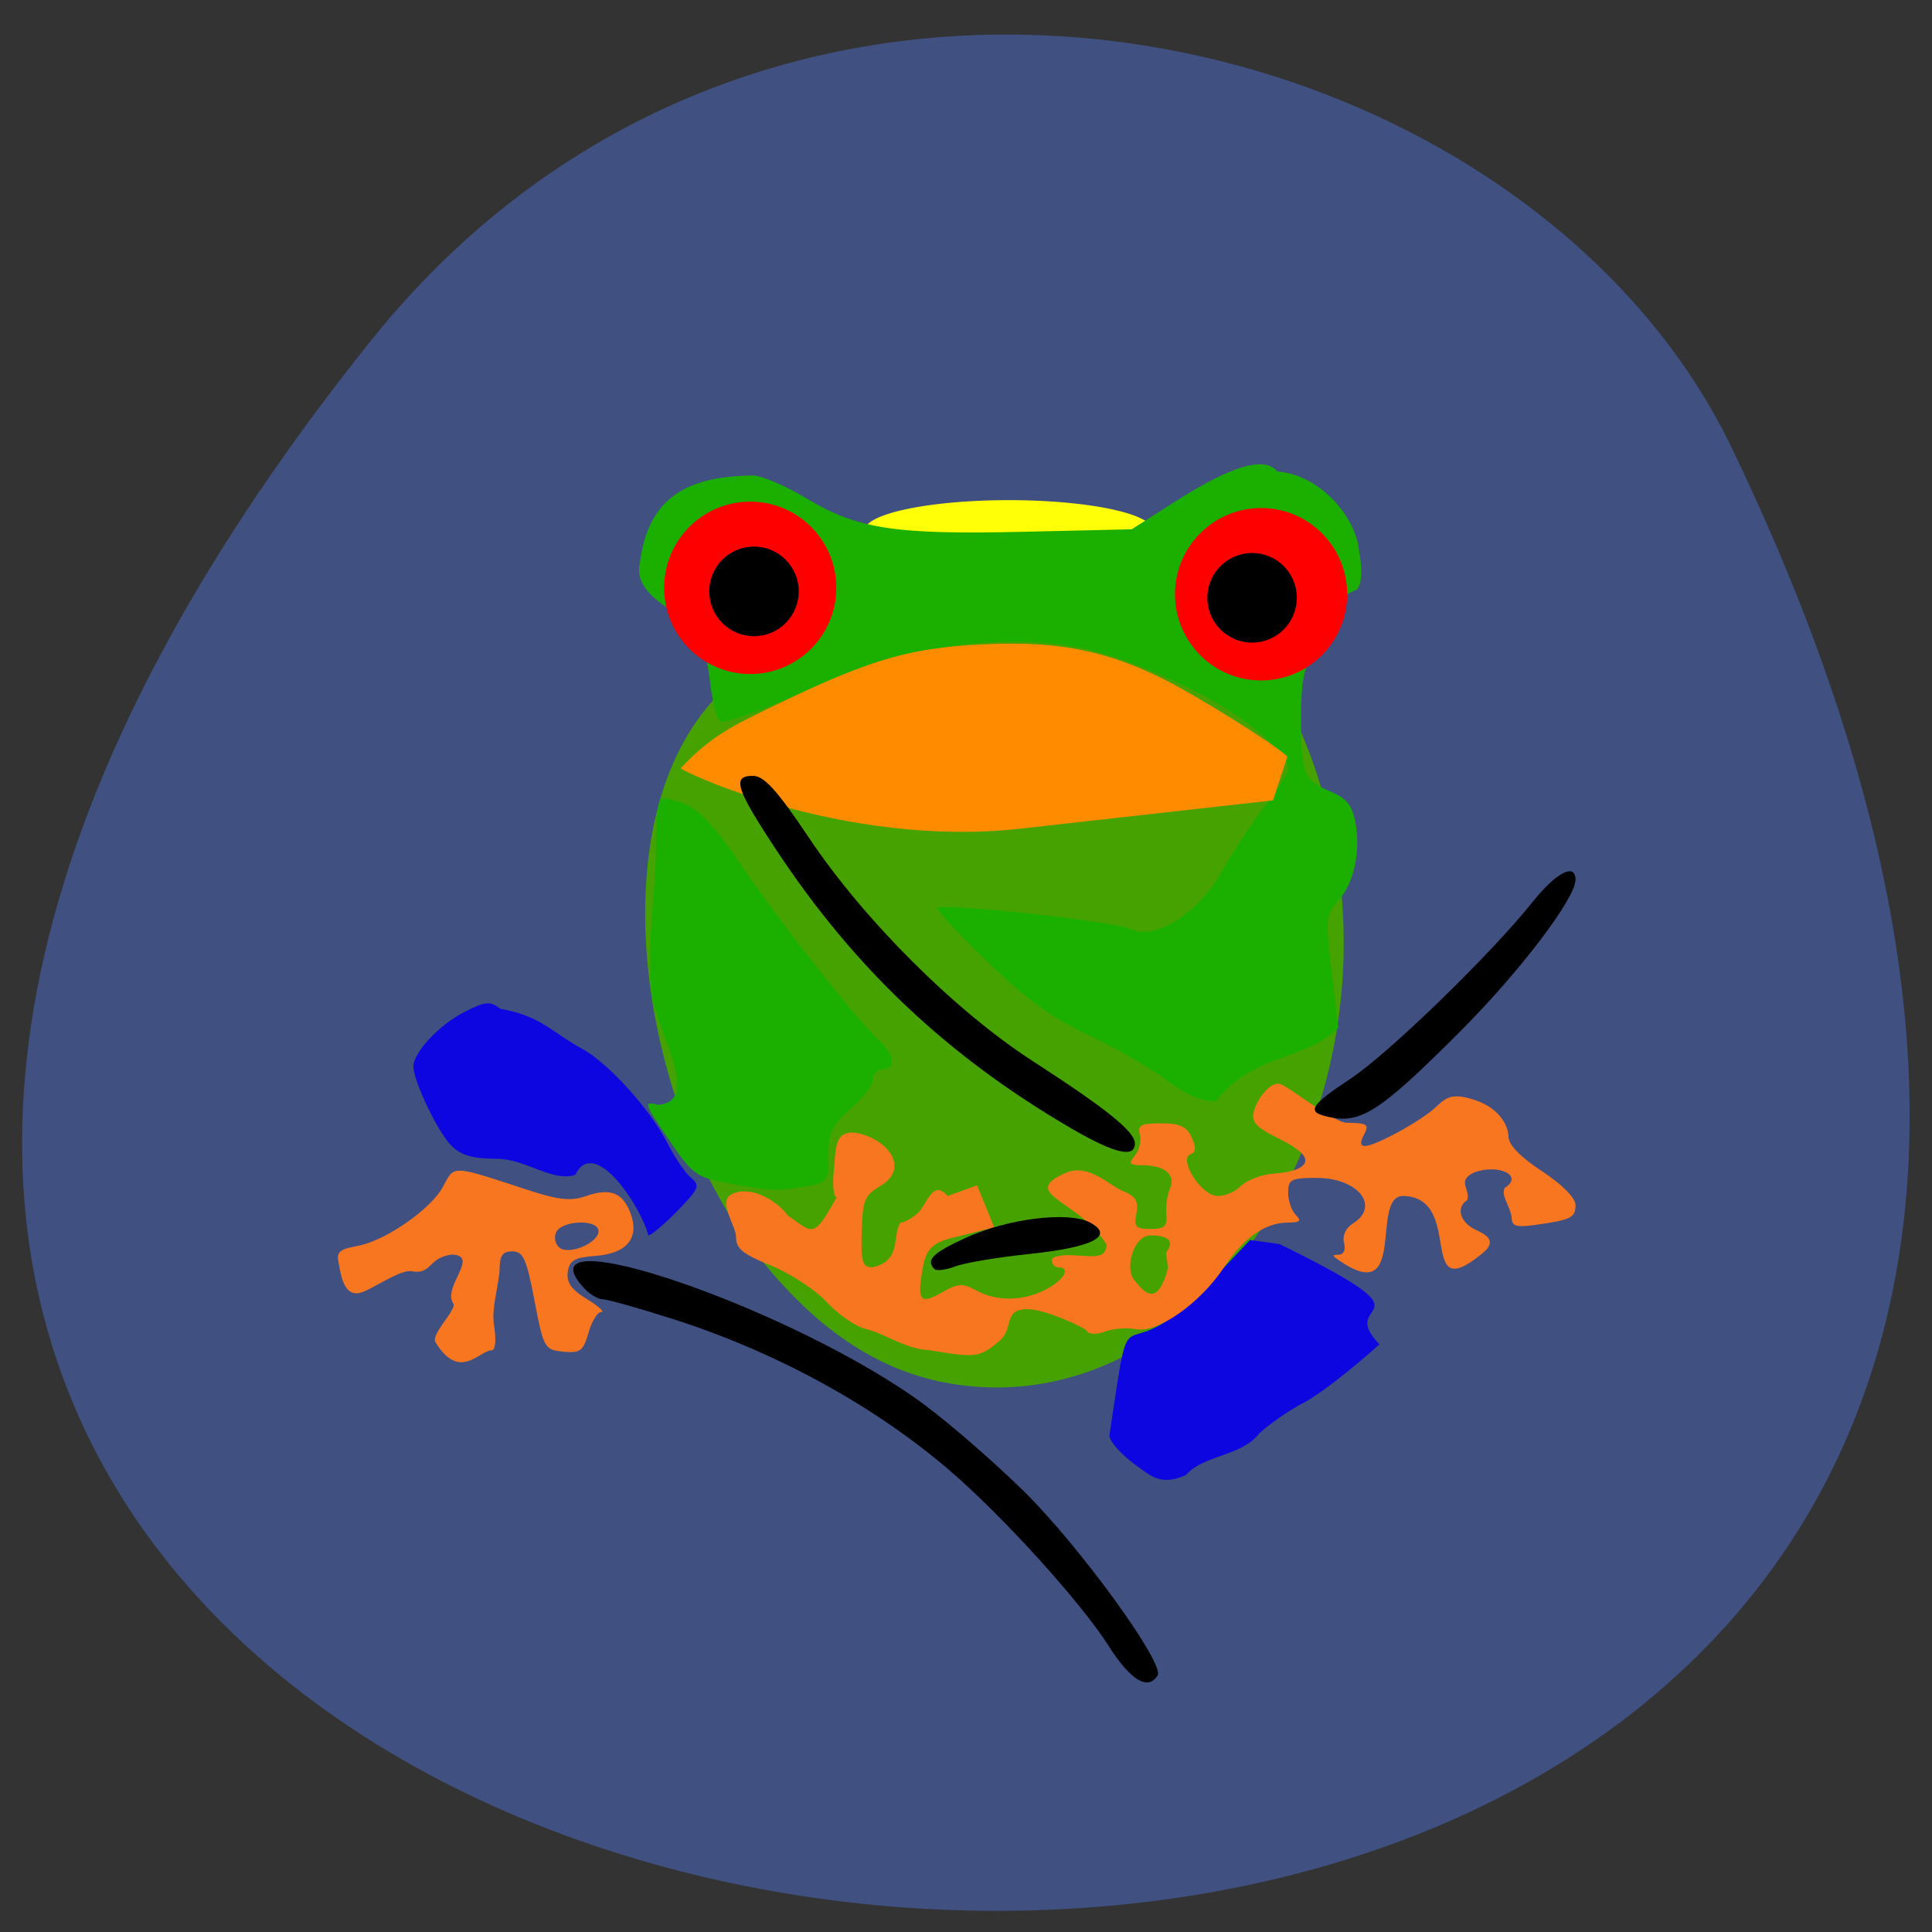 <svg xmlns="http://www.w3.org/2000/svg" viewBox="0 0 256 256" xmlns:xlink="http://www.w3.org/1999/xlink"><rect x="0" y="0" width="256" height="256" fill="#333333" stroke="none"/><defs><path id="0" d="m 188.68 133.32 c 0 25.23 -20.266 45.689 -45.27 45.689 -25 0 -45.27 -20.456 -45.27 -45.689 0 -25.23 20.266 -45.689 45.27 -45.689 25 0 45.27 20.456 45.27 45.689 z"/></defs><g color="#000"><path d="m -1363.8 1650.47 c 92.76 -229.28 -405.65 -114.61 -172.57 42.475 46.699 31.473 147.56 19.349 172.57 -42.475 z" transform="matrix(-0.923 -0.388 0.495 -1.241 -2026.6 1564.19)" fill="#3f5081"/></g><path d="m 157.83 69.48 a 19.13 4.047 0 1 1 -38.26 0 19.13 4.047 0 1 1 38.26 0 z" transform="translate(-5.03 0.838)" fill="#ffff08"/><g transform="translate(-159.02 168.37)"><path d="m 285.04 14.978 c -9.735 -1.626 -18.245 -7.395 -26.22 -17.774 -14.693 -19.13 -20.582 -55.52 -5.496 -72.56 c 12.688 -14.327 22.511 -21.801 37.851 -21.801 12.249 0 21.13 -0.657 30.09 9.583 15.379 17.57 20.04 44.543 11.744 67.99 -8.527 24.1 -27.73 37.938 -47.971 34.558 z" fill="#46a200"/><g transform="translate(153.99 -167.53)"><path d="m 155.54 193.31 c -1.931 -1.399 -3.511 -3.174 -3.511 -3.945 3.25 -21.589 0.661 -6.971 12.913 -19.854 l 5.722 -6.04 l 3.924 0.538 c 21.958 10.778 7.14 6.903 13.22 13.281 -3.623 3.287 -8.111 6.755 -9.972 7.706 -1.861 0.951 -4.527 2.785 -5.923 4.076 -2.396 3.107 -7.328 2.799 -9.766 5.552 -3.333 1.462 -4.627 0.102 -6.606 -1.318 z" fill="#0d06e1"/><g fill="#1bb000"><path d="m 101.46 155.92 c -4.187 -0.763 -4.662 -1.116 -7.878 -5.851 -3.262 -4.804 -3.325 -5.01 -1.342 -4.517 6.223 -0.453 -1.047 -11.08 -0.926 -15.619 -0.575 -6.376 0.663 -12.35 0.641 -19.444 0 -2.787 0.289 -5.246 0.643 -5.464 0.354 -0.219 1.843 0.107 3.31 0.724 1.789 0.752 4.137 3.304 7.133 7.751 5.01 7.437 15.661 21.01 18.415 23.471 2.094 1.869 2.372 3.888 0.536 3.888 -0.698 0 -1.269 0.583 -1.269 1.295 0 0.712 -1.333 2.465 -2.961 3.895 -2.515 2.208 -2.961 3.144 -2.961 6.209 0 3.513 -0.084 3.623 -3.173 4.134 -3.746 0.619 -4.342 0.592 -10.167 -0.47 z"/><path d="m 159.55 142.26 c -2.045 -1.556 -6.673 -4.229 -10.285 -5.939 -4.922 -2.331 -8.305 -4.792 -13.503 -9.826 -3.815 -3.694 -6.761 -6.856 -6.547 -7.03 0.853 -0.681 23.382 1.766 25.507 2.771 3.424 1.618 9.01 -1.916 12.33 -7.804 1.384 -2.453 3.9 -6.271 5.59 -8.486 1.69 -2.214 3.073 -4.403 3.073 -4.863 0 -2.361 -6.394 -7.553 -13.405 -10.885 -9.688 -4.604 -15.08 -6.01 -22.977 -6.01 -8.973 0.007 -16.423 1.81 -27.995 6.776 -5.529 2.373 -10.422 4.086 -10.873 3.808 -0.451 -0.279 -1.078 -2.793 -1.395 -5.586 -0.33 -2.918 -1.247 -5.934 -2.154 -7.088 -1.202 -1.528 -8.112 -3.87 -7.106 -8.278 1.092 -8.762 6.252 -11.544 14.97 -11.654 1.143 0 4.34 1.363 7.105 3.03 6.732 4.055 11.697 4.821 28.717 4.429 l 14.384 -0.332 l 5.591 -3.563 c 6.06 -3.858 11.65 -6.574 13.704 -4.098 5.647 0.474 10.04 5.757 10.741 9.876 0 0.376 0.974 4.382 -0.189 5.765 -6.268 2.737 -2.601 4.42 -5.734 8.585 -1.286 1.644 -1.659 3.466 -1.673 8.18 -0.023 7.552 0.349 8.519 3.841 9.978 2.194 0.917 2.93 1.821 3.364 4.133 0.728 3.883 -0.224 8.141 -2.335 10.441 -1.585 1.727 -1.639 2.344 -0.817 9.307 l 0.881 7.457 c -4.256 4.365 -11.338 3.349 -16.238 9.73 -1.933 0 -4.057 -0.914 -6.573 -2.829 z"/></g></g><g fill="#f00"><use transform="matrix(0.252 0 0 0.25 222.29 -123.81)" xlink:href="#0"/><use transform="matrix(0.252 0 0 0.25 289.98 -122.96)" xlink:href="#0"/></g><use transform="matrix(0.131 0 0 0.13 240.14 -107.34)" xlink:href="#0"/><use transform="matrix(0.131 0 0 0.13 306.14 -106.49)" xlink:href="#0"/><path d="m 249.21 -66.61 c 0.459 -0.239 2.744 -3.467 8.609 -6.389 15.821 -7.883 21.11 -9.541 31.928 -10.01 9.529 -0.409 15.852 0.843 23.499 4.655 4.475 2.231 14.618 8.574 16.356 10.229 l -1.904 5.807 l -33.504 3.751 c -23.381 2.617 -45.44 -7.808 -44.983 -8.05 z" fill="#ff8c00"/></g><g fill="#f97621"><path d="m 123.05 178.89 c -3.086 -0.134 -5.722 -2.162 -8.417 -2.826 -1.282 -0.306 -3.567 -1.892 -5.077 -3.525 -1.51 -1.632 -4.84 -3.814 -7.399 -4.848 -3.775 -1.525 -4.649 -2.25 -4.632 -3.838 0.015 -1.363 -2.489 -4.686 -0.559 -5.62 2.656 -1.286 6.178 1.056 7.431 2.845 3.234 2.139 3.271 3.412 6.469 -2.459 -0.394 0 -0.573 -1.493 -0.399 -3.318 0.315 -3.299 0.076 -5.636 3.149 -5.165 4.1 0.873 6.929 4.686 3.076 6.99 -2.132 1.259 -2.401 1.913 -2.511 6.105 -0.106 4.044 0.093 4.695 1.438 4.695 3.924 -0.897 2.547 -4.124 3.685 -5.923 0.501 0 1.537 -0.566 2.302 -1.258 1.234 -1.117 1.944 -4.586 3.954 -2.267 l 3.913 -1.416 l 2.261 5.564 l -5.827 1.465 c -2.853 0.717 -3.335 1.996 -3.743 4.509 -0.624 3.845 -0.165 4.276 2.765 2.595 2.01 -1.151 2.657 -1.184 4.387 -0.226 2.719 1.507 6.226 1.467 9.266 -0.105 2.421 -1.252 3.369 -2.94 1.65 -2.94 -0.465 0 -0.846 -0.413 -0.846 -0.919 0 -0.559 1.374 -0.808 3.509 -0.635 2.966 0.24 3.548 0.025 3.761 -1.392 -3.427 -5.912 -11.842 -6.725 -5.481 -9.55 3.04 -1.348 5.737 1.605 7.554 2.358 1.77 0.733 2.164 1.37 1.853 2.996 -0.339 1.775 -0.076 2.065 1.88 2.065 1.85 0 2.24 -0.355 2.088 -1.904 -0.102 -1.047 0.116 -2.608 0.486 -3.47 0.788 -1.836 -0.678 -3.055 -3.697 -3.075 -1.685 -0.011 -1.839 -0.216 -0.958 -1.278 0.577 -0.696 0.873 -1.942 0.656 -2.769 -0.326 -1.246 0.157 -1.504 2.813 -1.504 2.486 0 3.398 0.42 4.057 1.867 0.613 1.344 0.567 1.97 -0.163 2.236 -1.583 0.576 1.229 5.191 3.351 5.499 0.973 0.141 2.449 -0.422 3.278 -1.252 0.83 -0.83 2.839 -1.593 4.465 -1.697 3.874 -0.248 5.234 -1.581 3.159 -3.098 -1.639 -1.447 -5.746 -2.564 -5.89 -4.196 -0.437 -1.14 1.888 -5.126 3.58 -4.553 1.126 0.381 7.06 5.094 8.767 5.115 2.726 0.034 3.01 0.227 2.297 1.559 -0.55 1.028 -0.516 1.52 0.105 1.52 1.179 0 5.723 -2.349 8.465 -4.376 2.056 -1.52 2.281 -3.07 6.346 -1.628 3.152 1.118 4.214 3.469 4.214 4.735 0 1.106 1.538 2.704 4.442 4.614 2.674 1.759 4.442 3.537 4.442 4.469 0 1.695 -0.574 1.981 -5.288 2.638 -2.618 0.365 -3.173 0.185 -3.173 -1.028 -0.305 -1.693 -1.427 -2.791 -0.92 -3.878 2.567 -1.586 -0.772 -3.247 -4.073 -2.026 -2.359 1.11 -0.413 2.229 -0.888 3.647 -1.545 0.955 -0.961 2.989 1.13 3.942 1.859 0.847 2.634 1.662 0.881 3.109 -8.855 7.315 -2.291 -7.354 -10.45 -7.592 -4.555 -0.133 0.686 14.895 -8.523 8.554 -0.94 -0.647 -1.01 -0.751 -0.115 -0.771 0.703 -0.016 0.996 -0.638 0.748 -1.585 -0.245 -0.938 0.221 -1.953 1.17 -2.545 3.684 -2.301 0.693 -6.05 -4.828 -6.05 -3.346 0 -3.747 0.208 -3.747 1.946 0 1.07 0.457 2.403 1.015 2.961 0.79 0.79 0.555 1.016 -1.058 1.018 -3.056 0.005 -5.911 2.081 -8.457 5.929 -3.186 4.814 -8.842 8.73 -11.61 8.201 -1.224 -0.234 -3.088 -0.098 -4.142 0.303 -1.15 0.437 -2.118 0.403 -2.42 -0.085 -0.277 -0.448 -5.519 -2.877 -7.867 -2.877 -3.32 0 -1.735 2.533 -3.689 4.178 -2.67 2.247 -3.068 2.299 -9.413 1.233 z m 31.455 -12.944 c 1.164 -1.402 0.409 -2.249 -2 -2.249 -2.414 0 -3.426 4.457 -2.262 5.859 1.203 1.449 3.064 4.03 4.524 -1.547 z"/><path d="m 74.63 179.1 c -2.482 -0.243 -2.6 -0.452 -3.807 -6.769 -1.059 -5.538 -1.501 -6.518 -2.939 -6.518 -1.336 0 -1.692 0.564 -1.692 2.676 -0.277 2.561 -1.073 4.924 -0.727 7.184 0.314 1.962 0.183 3.254 -0.33 3.254 -1.59 0 -4.24 4.183 -7.434 -1.086 -0.65 -1.073 3 -4.477 2.341 -5.14 -1.43 -2.229 3.616 -6.362 -0.196 -6.465 -3.196 0.436 -2.604 2.7 -5.294 2.21 -1.516 -0.284 -5.243 2.405 -6.706 2.825 -2.396 0.687 -2.698 -2.527 -3.038 -4.304 -0.3 -1.567 1.364 -1.57 3.11 -2 3.684 -0.915 9.257 -4.897 10.76 -7.689 1.578 -2.929 1.023 -2.947 11.128 0.357 4.208 1.376 5.831 1.553 7.837 0.853 3.201 -1.116 4.853 -0.483 5.896 2.259 1.243 3.268 -0.464 5.359 -4.623 5.665 -2.794 0.206 -3.466 0.595 -3.685 2.134 -0.195 1.375 0.488 2.343 2.538 3.593 1.543 0.941 2.397 1.712 1.897 1.714 -0.5 0.002 -1.261 1.241 -1.692 2.753 -0.688 2.414 -1.096 2.719 -3.345 2.499 z m 4.676 -15.961 c 0 -1.663 -5 -1.467 -5.649 0.221 -0.286 0.745 -0.023 1.661 0.583 2.036 1.405 0.869 5.066 -0.763 5.066 -2.257 z"/></g><path d="m 146.86 218.03 c -3.748 -5.882 -14.339 -17.519 -21.382 -23.493 -9.97 -8.458 -22.771 -15.43 -36.24 -19.736 -4.543 -1.452 -8.767 -2.641 -9.387 -2.641 -0.62 0 -1.758 -0.696 -2.528 -1.547 -8.942 -9.881 28.385 2.994 45.31 15.629 3.393 2.533 9.275 7.661 13.07 11.395 7.333 7.214 18.651 22.8 17.689 24.358 -1.279 2.07 -3.577 0.676 -6.534 -3.965 z"/><path d="m 141.83 149.45 c -16.307 -9.53 -28.636 -21.18 -38.961 -36.821 -5.414 -8.201 -5.93 -9.865 -3.045 -9.818 1.452 0.024 3.207 1.98 7.4 8.249 7.248 10.838 19.337 22.896 29.617 29.541 9.791 6.329 13.538 9.349 13.538 10.912 0 1.996 -2.728 1.338 -8.549 -2.064 z"/><path d="m 175.55 147.88 c -2.388 -0.624 -1.77 -1.524 3.384 -4.931 5.064 -3.348 18.617 -16.507 24.17 -23.464 3.093 -3.878 5.659 -5.201 5.659 -2.918 0 2.486 -7.425 12.247 -15.329 20.15 -10.888 10.888 -13.262 12.37 -17.88 11.163 z"/><path d="m 123.82 168.16 c -1.192 -1.192 -0.242 -2.137 4.193 -4.167 5.534 -2.534 13.583 -3.518 16.408 -2.01 3.322 1.778 0.411 3.294 -8.01 4.173 -4.179 0.436 -8.606 1.179 -9.838 1.651 -1.232 0.472 -2.469 0.629 -2.75 0.349 z"/><path d="m 76.23 155.67 c -2.981 1.01 -6.574 -2.097 -10.343 -2.126 -3.258 0 -4.778 -0.436 -6.087 -1.745 -1.789 -1.789 -5.02 -8.537 -5.02 -10.48 0 -1.869 3.41 -5.522 6.74 -7.221 2.801 -1.429 3.391 -1.482 4.785 -0.426 5.359 0.928 6.793 3.099 10.885 5.334 3.401 1.829 9.03 8.07 11.263 12.479 0.957 1.893 2.357 3.953 3.11 4.578 1.233 1.023 1.053 1.461 -1.802 4.385 -1.745 1.787 -3.475 3.248 -3.846 3.248 -1.167 -4.227 -7.219 -13.147 -9.68 -8.03 z" fill="#0d06e1"/></svg>